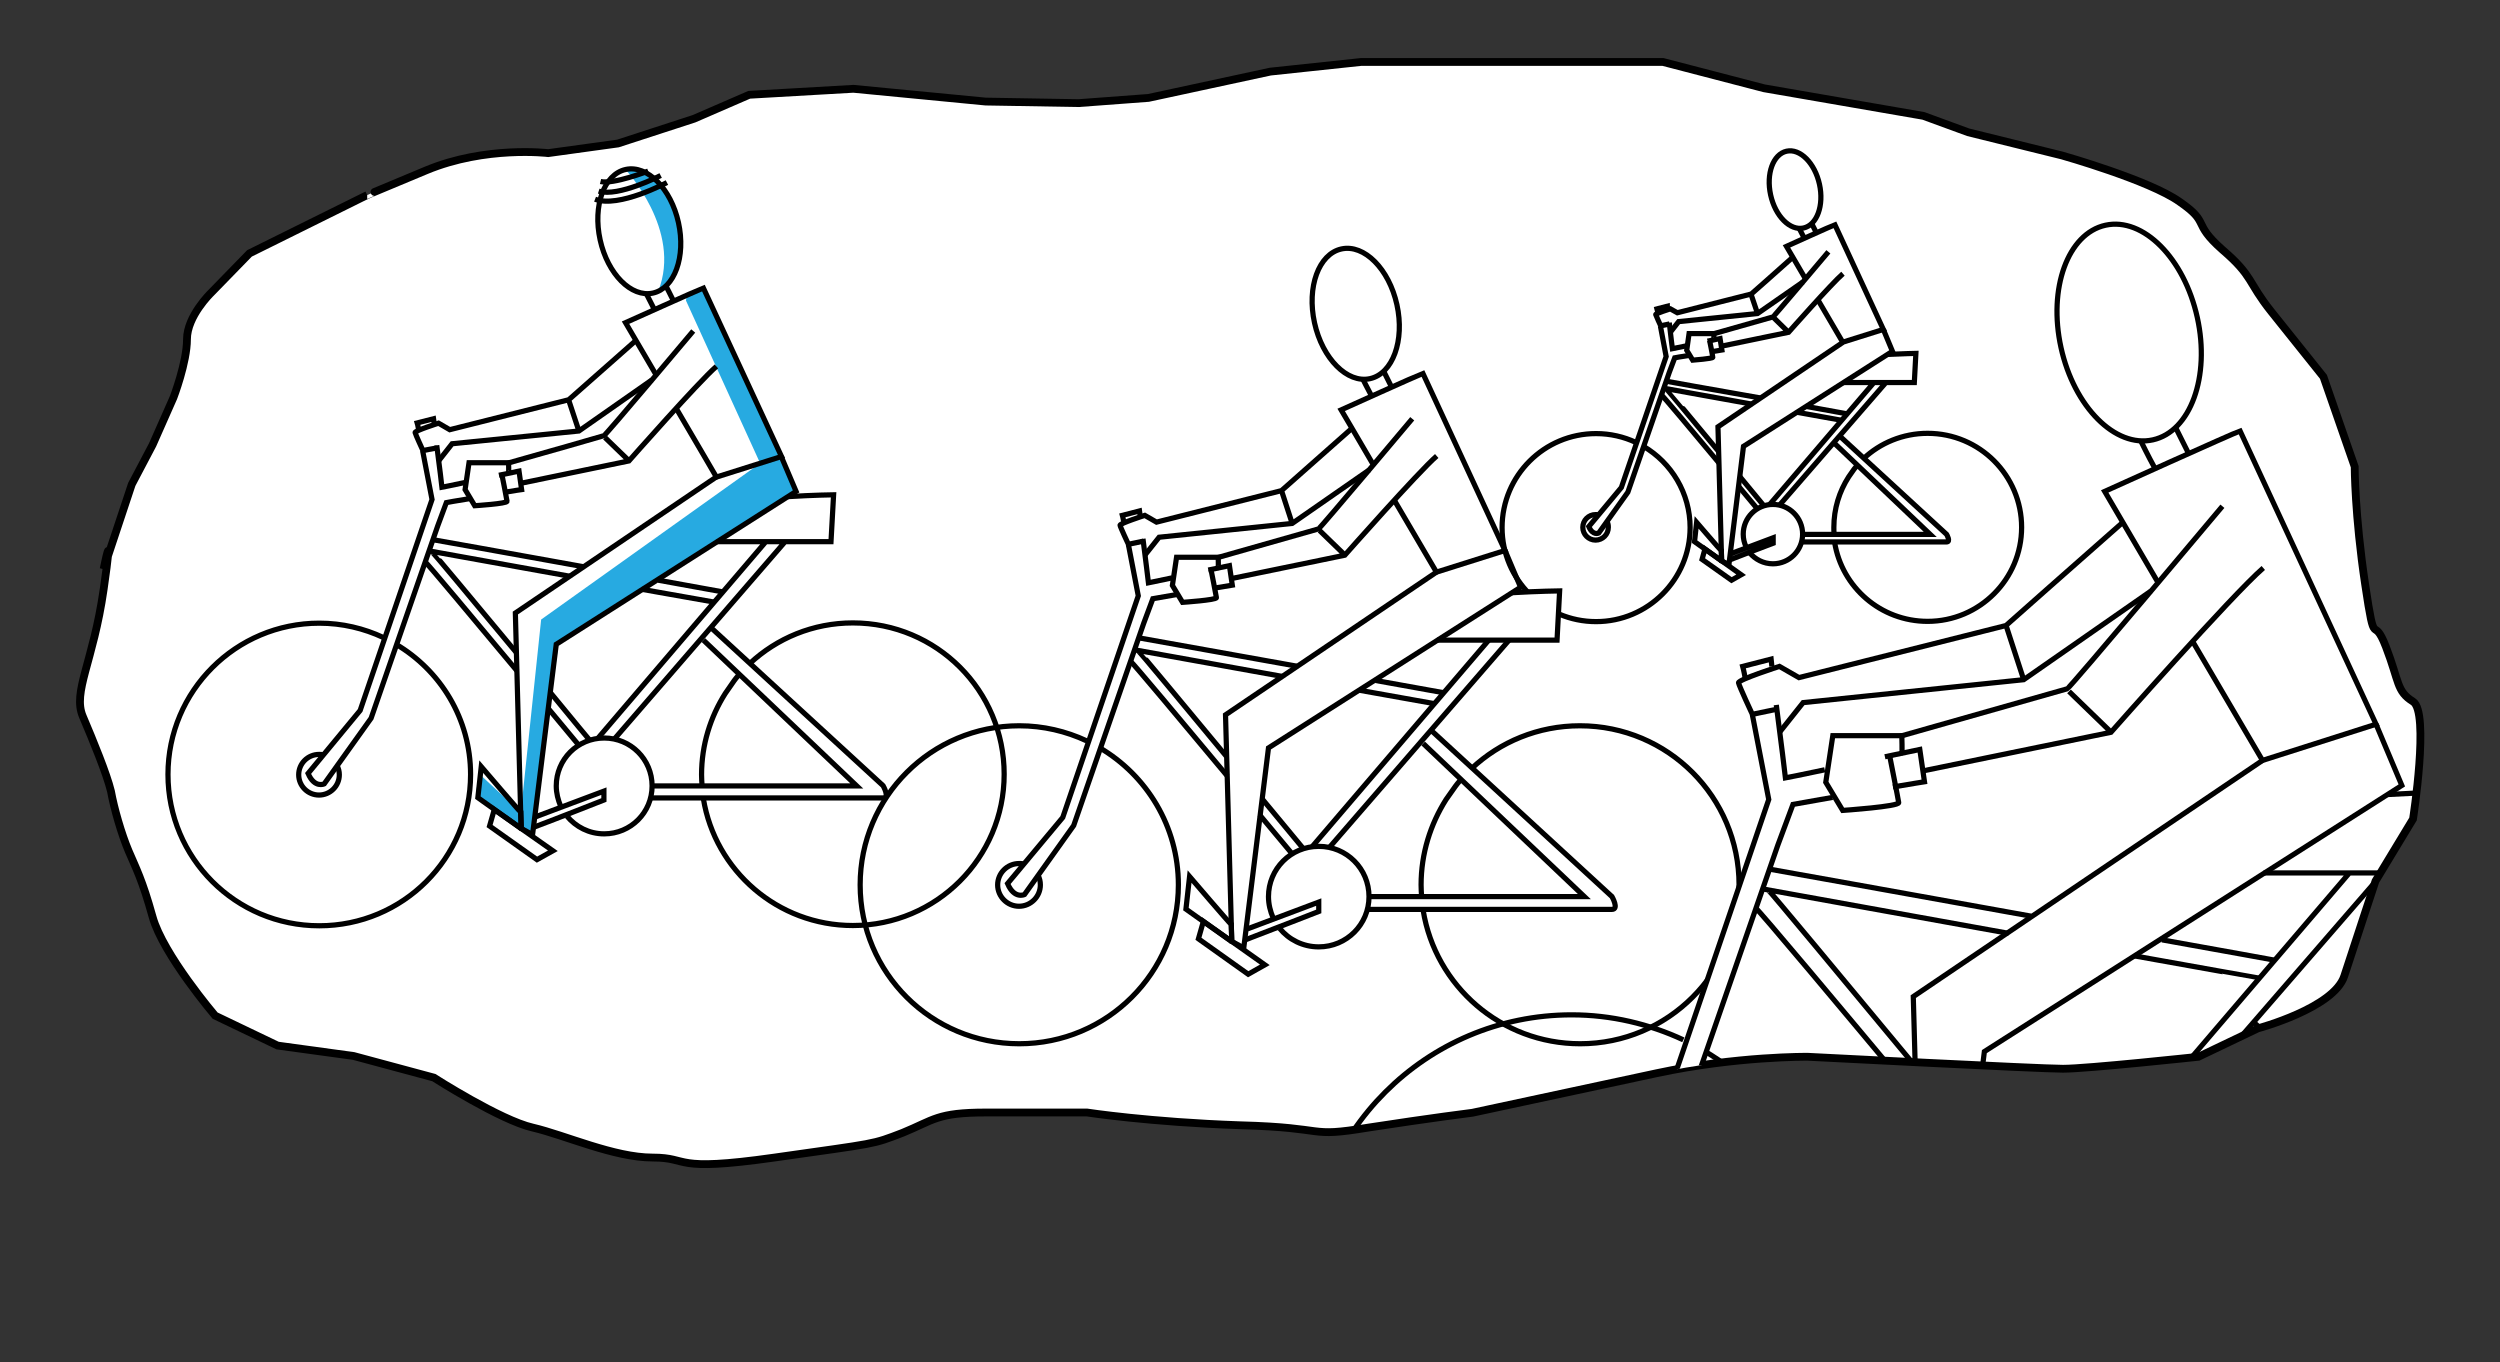 <svg version="1" xmlns="http://www.w3.org/2000/svg" xmlns:xlink="http://www.w3.org/1999/xlink" width="960" height="523"><rect width="100%" height="100%" fill="#333333" stroke="none"/><path fill="#FFF" stroke="#000" stroke-width="3" stroke-miterlimit="10" d="M378.5 39l-50.8-4.9-40 2.3-21.2 9.2-29.2 9.5-26.8 3.7s-24-2.9-46.8 6.6-22.7 9.5-22.7 9.5L95.8 97.3 81 112.5s-9.2 8.9-9.2 17.8-5.2 22.4-5.2 22.4l-8 18.1-8 15.2-10.8 32.5s4-20.1 0 7.8-12 39.4-8 48.8 9.2 22.1 10.8 28.7c1.2 6.6 4 16.4 6.8 23s5.2 10.9 9.2 25.3 24 37.9 24 37.9l24 11.5 29.2 4 30.8 8.3s25.6 16.4 38 19.2c12.4 2.9 31.2 11.5 46 11.5s6.8 5.7 46.8 0 37.2-4.9 49.2-9.5c12-4.9 13.2-7.8 32-7.8h38.8s24 3.7 58.8 4.9c34.8.9 25.2 4.9 49.2.9 24-3.7 40-5.7 40-5.7s40-8.6 70.8-15.2 58-6.3 58-6.3 88.8 4.6 98 4.6 52-4.6 52-4.6l22.8-10.9s29.2-7.8 33.2-20.1 12-36.5 12-36.5l14.4-23.8s6.4-41.1 0-45.1-5.2-7.5-10.4-21-4 2.9-8-24.1c-4-26.7-4-45.1-4-45.1l-12-34.5-20-25c-9.2-11.5-6.8-13.5-18.8-23.8-12-10.6-4.4-10.1-16.4-18.4-11.6-8.3-45.2-17.8-45.2-17.8l-36-8.9-17.2-6.3-61.2-10.6-38.8-10.1h-116l-34.8 3.7L441 37.6l-26.8 2-35.7-.6z"/><defs><path id="a" d="M378.5 39l-50.8-4.9-40 2.3-21.2 9.2-29.2 9.5-26.8 3.7s-24-2.9-46.8 6.6-22.7 9.5-22.7 9.5L95.8 97.3 81 112.5s-9.2 8.9-9.2 17.8-5.2 22.4-5.2 22.4l-8 18.1-8 15.2-10.8 32.5s4-20.1 0 7.8-12 39.4-8 48.8 9.2 22.1 10.8 28.7c1.2 6.6 4 16.4 6.8 23s5.2 10.9 9.2 25.3 24 37.9 24 37.9l24 11.5 29.2 4 30.8 8.3s25.6 16.4 38 19.2c12.4 2.9 31.2 11.5 46 11.5s6.8 5.7 46.8 0 37.2-4.9 49.2-9.5c12-4.9 13.2-7.8 32-7.8h38.8s24 3.7 58.8 4.9c34.8.9 25.2 4.9 49.2.9 24-3.7 40-5.7 40-5.7s40-8.6 70.8-15.2 58-6.3 58-6.3 88.8 4.6 98 4.6 52-4.6 52-4.6l22.8-10.9s29.2-7.8 33.2-20.1 12-36.5 12-36.5l14.4-23.8s6.4-41.1 0-45.1-5.2-7.5-10.4-21-4 2.9-8-24.1c-4-26.7-4-45.1-4-45.1l-12-34.5-20-25c-9.2-11.5-6.8-13.5-18.8-23.8-12-10.6-4.4-10.1-16.4-18.4-11.6-8.3-45.2-17.8-45.2-17.8l-36-8.9-17.2-6.3-61.2-10.6-38.8-10.1h-116l-34.8 3.7L441 37.6l-26.8 2-35.7-.6z"/></defs><clipPath id="b"><use xlink:href="#a" overflow="visible"/></clipPath><g clip-path="url(#b)"><g fill="none" stroke="#000" stroke-width="2" stroke-miterlimit="10"><path d="M715.6 176.1c6.4-6 15.1-9.7 24.6-9.7 20 0 36.1 16.2 36.1 36.1s-16.2 36.1-36.1 36.1c-18 0-32.9-13.1-35.7-30.3m-.2-3.1c-.1-.9-.1-1.8-.1-2.7 0-7.2 2.1-13.8 5.7-19.4l2.1-3c.3-.4.7-.8 1-1.2m-81.9-7.5c10.7 6.3 17.9 17.9 17.9 31.2 0 19.9-16.2 36.1-36.1 36.1-19.9 0-36.1-16.1-36.1-36.1s16.2-36.1 36.1-36.1c5.4 0 10.6 1.2 15.3 3.4m42.3 40.1c-.7-1.5-1.1-3.1-1.1-4.9 0-6.3 5.1-11.4 11.4-11.4 6.3 0 11.4 5.1 11.4 11.4 0 6.3-5.1 11.4-11.4 11.4-3.6 0-6.8-1.7-8.9-4.2"/><path d="M617.1 200.3c.4.7.5 1.4.5 2.2 0 2.7-2.2 4.9-4.9 4.9s-4.9-2.2-4.9-4.9 2.2-4.9 4.9-4.9c.4 0 .7 0 .9.1m94.2-50.8h27.3l.6-11.2s-4.7.1-10.9.4m-59.9 86.7l-11.3-8 1.1-4 13.9 9.9zm-.7-7.8c5.1-2 16.7-6.4 16.7-6.4v-2.1s-9.9 3.7-16.2 6.1m18.6-18.6l40.8-47m-44.7 46.9l40.1-46.9m-27.2 61.1h55.2c1.7 0 0-2.9 0-2.9l-41.1-37.8"/><path d="M692.3 205.2h48.9l-36.6-34.8m-47.7-35.3c2.5-.4 4.3-.7 4.3-.7l-.7-4.4s-2.1.4-4.8 1m-18.1-5.8c1 5.2 2.2 11.7 2.2 11.7l-17.2 50.3-12.5 15c1.5 3.6 3.8 2.5 3.8 2.5l11.2-15.7 15.9-46 2.1-5.6s2.6-.5 5.4-.9m-8.2-17.9c-.1-.7-.1-1-.1-1l-3.9 1s.2.7.4 1.7"/><path d="M647.6 132.8c-2.8.6-5.4 1.1-5.4 1.1s-.7-5.4-1.2-10m31.8 31.3c-17-3.1-33.8-6.1-33.8-6.1m68.2 12.3s-7.3-1.3-17.2-3.1m3.8-2.2c9 1.6 15.4 2.8 15.4 2.8m-69.3-12.5s18.2 3.3 36 6.4m-15.8 25c-10.1-12.1-21.6-25.9-22.1-26.1m36.9 43.8s-3.1-3.7-7.4-8.9m-7.6-13.3c-9.7-11.7-19.9-24-20-24m37.5 45s-4-4.9-9.4-11.4"/><ellipse transform="rotate(-12.439 689.335 72.806)" cx="689.3" cy="72.8" rx="9.6" ry="15.1"/><path d="M697.4 89.2c-.7-1.3-1.7-3.4-1.7-3.4m-4.8 1.9s1.1 2.2 1.8 3.5m.5 15.7c-4-6.8-7.2-12.3-7.2-12.3s17.7-8 18.6-8.3l18.6 40.2-15.6 4.9s-4.5-7.7-9.6-16.4"/><path d="M707.6 131.5l-47.9 32.4 1.4 51.5 2.8 1.4 5.6-45.4 57.2-36.5-3.5-8.4m-65.3 1.7c7.5-2.1 22.5-6.4 22.9-6.5.4-.2 21.3-25 21.3-25"/><path d="M656.5 130.8s1.2 5.9 1.2 6.4c.1.5-7.7 1.1-7.7 1.1l-2.3-3.8.9-6.4h9.5s.1 2.4 0 2.4m3.1 2.4l25.6-5.3s16.6-18.8 20.9-22.5m-46.6 110.3l-10.4-7.4.8-7.4s9.2 10.7 9.5 10.9l.1 3.9zm-20-91l-3.4.7s-1.8-3.9-1.9-4.3c-.1-.4 5.6-2.2 5.6-2.2l2.7 1.5 28.4-7.2s9.8-8.6 15.9-14.1m3.9 9.5l-17.4 12.1-30.3 3.1-3.2 4.1m33.5-7.2l-2.5-7.4m14.4 14.6l-5.7-5.6"/></g><path d="M260.3 82.4c6.7 18.7-7.5 29.3-7.5 29.3 9.2-23.3-12.6-46.6-12.6-46.6s13.5-1.4 20.1 17.3zm3.5 30.9l6.4-2.8 35.6 78.2-91.3 58.4-10 73.5s-19.6-13.1-21.1-14.3c-1.6-1.1 1-8.8 1-8.8L200 312l7.8-74.1 84.1-60-28.5-62.5" fill="#27AAE1"/><g fill="none" stroke="#000" stroke-width="2" stroke-miterlimit="10"><path d="M287.9 254.8c10.4-9.7 24.3-15.6 39.6-15.6 32.2 0 58.1 26 58.1 58.1s-26.1 58.1-58.1 58.1c-28.9 0-52.9-21.1-57.4-48.7m-.5-4.9c-.1-1.4-.2-2.9-.2-4.3 0-11.5 3.4-22.2 9.1-31.2l3.4-4.9c.5-.7 1-1.3 1.6-2m-131.6-12.1c17.2 10.1 28.8 28.7 28.8 50.1 0 32.2-26 58.1-58.1 58.1s-58.1-26-58.1-58.1 26.1-58.1 58.1-58.1c8.8 0 17.1 2 24.6 5.5m68.1 64.8c-1-2.4-1.7-5-1.7-7.8 0-10.2 8.2-18.4 18.4-18.4s18.4 8.2 18.4 18.4-8.2 18.4-18.4 18.4c-5.8 0-10.9-2.7-14.3-6.8"/><path d="M129.4 294c.6 1 .9 2.3.9 3.5 0 4.3-3.5 7.8-7.8 7.8s-7.8-3.5-7.8-7.8 3.5-7.8 7.8-7.8c.6 0 1 0 1.5.1M275.2 208h43.9l1-18s-7.6.1-17.5.7m-96.4 139.4L188 317.2l1.8-6.3 22.5 15.8zm-1.1-12.5c8.3-3.1 26.8-10.4 26.8-10.4v-3.4s-16 6-26.1 9.8m30.1-29.8l65.5-75.7m-71.9 75.5l64.5-75.5m-43.7 98.3h88.8c2.7 0 0-4.7 0-4.7L273 241"/><path d="M250.3 301.8H329l-58.9-56m-76.7-56.7c4-.7 6.9-1.1 6.9-1.1l-1-7.1s-3.3.7-7.7 1.6m-29.3-9.4c1.6 8.4 3.6 18.7 3.6 18.7l-27.6 81-20 24.2c2.5 5.8 6.2 4 6.2 4l18-25.2 25.6-73.9 3.3-8.9s4.2-.8 8.8-1.5m-13.5-29.1c-.1-1-.2-1.6-.2-1.6l-6.3 1.6s.3 1 .6 2.8"/><path d="M178.4 185.3c-4.5 1-8.7 1.8-8.7 1.8s-1-8.8-2-16.1m51.2 50.3c-27.3-4.9-54.4-9.8-54.4-9.8m109.7 19.7s-11.8-2.1-27.7-4.9m6.3-3.5c14.5 2.6 24.8 4.5 24.8 4.5M166 207.2s29.3 5.2 57.9 10.4m-25.3 40.1c-16.2-19.4-34.7-41.6-35.5-42.1m59.2 70.6s-4.9-5.9-11.9-14.3m-12.2-21.4c-15.6-18.8-32-38.5-32.2-38.5m60.4 72.2s-6.5-7.8-15.1-18.3"/><ellipse transform="rotate(-12.439 245.537 88.837)" cx="245.5" cy="88.8" rx="15.4" ry="24.3"/><path d="M230.6 69.7c4.9 1.2 18.3-4 18.3-4m-19 7.7c7.5 2.4 23.8-6 23.8-6m-25.2 9.1c9.1 3.5 27.6-6.4 27.6-6.4m2.4 45.2c-1-2.1-2.8-5.5-2.8-5.5m-7.5 3s1.8 3.6 2.9 5.7m.7 25.2c-6.4-10.9-11.6-19.8-11.6-19.8s28.5-12.8 29.9-13.3l30 64.7-25 7.9s-7.2-12.4-15.5-26.5"/><path d="M275 183.2l-77.1 52.2 2.2 82.7 4.4 2.4 9.1-73.1 92.1-58.7-5.7-13.4m-104.9 2.5c12.1-3.4 36.3-10.3 36.8-10.5.7-.2 34.3-40.2 34.3-40.2"/><path d="M192.7 182.1s1.9 9.5 2 10.4-12.4 1.7-12.4 1.7l-3.7-6.2 1.5-10.3h15.2s.1 3.9 0 3.9m5.1 3.9l41.1-8.5s26.7-30.3 33.6-36.3m-74.9 177.5l-16.7-11.9 1.3-11.9s14.7 17.2 15.2 17.5l.2 6.3zM167.8 172l-5.4 1s-2.9-6.3-3-6.9c-.1-.7 9-3.6 9-3.6l4.3 2.5 45.7-11.5s15.7-13.9 25.6-22.6m6.3 15l-28 19.6-48.7 4.9-5.1 6.5m53.8-11.4l-4-12.1m23.2 23.5l-9.2-8.9"/></g><g stroke="#000" stroke-width="2" stroke-miterlimit="10"><path fill="none" d="M565.1 295.1c10.9-10.2 25.5-16.4 41.6-16.4 33.8 0 61.1 27.4 61.1 61.1s-27.3 61-61 61c-30.4 0-55.6-22.2-60.3-51.2m-.6-5.3c-.1-1.5-.2-3-.2-4.5 0-12.1 3.6-23.3 9.6-32.8l3.6-5.1c.5-.7 1.1-1.4 1.7-2.1m-138.4-12.7c18.1 10.6 30.3 30.2 30.3 52.7 0 33.7-27.4 61-61.1 61s-61.1-27.2-61.1-61 27.4-61.1 61.1-61.1c9.2 0 18 2.1 25.9 5.8m71.6 68c-1.1-2.5-1.8-5.3-1.8-8.2 0-10.7 8.6-19.3 19.3-19.3s19.3 8.6 19.3 19.3c0 10.7-8.6 19.3-19.3 19.3-6.1 0-11.5-2.8-15-7.1"/><path fill="none" d="M398.6 336.1c.6 1.1.9 2.4.9 3.7 0 4.5-3.7 8.2-8.2 8.2s-8.2-3.7-8.2-8.2 3.7-8.2 8.2-8.2c.6 0 1.1 0 1.6.1"/><path fill="#FFF" d="M551.8 245.8h46.1l1-18.9s-8 .1-18.4.7"/><path fill="none" d="M479.3 374.1l-19.1-13.6 1.9-6.7 23.6 16.7zm-1.1-13.2c8.7-3.3 28.2-10.9 28.2-10.9v-3.6s-16.8 6.3-27.4 10.3m31.5-31.3l68.9-79.5m-75.6 79.3l67.8-79.3m-45.9 103.3H619c2.8 0 0-4.9 0-4.9l-69.5-63.9"/><path fill="none" d="M525.7 344.3h82.7l-61.9-58.8m-80.6-59.6c4.2-.7 7.3-1.2 7.3-1.2l-1.1-7.5s-3.5.7-8.1 1.7m-30.7-9.8c1.7 8.8 3.8 19.7 3.8 19.7l-29 85.1-21.2 25.4c2.6 6.1 6.5 4.2 6.5 4.2l18.9-26.5 26.9-77.7 3.5-9.4s4.4-.8 9.2-1.6m-14.1-30.4c-.1-1.1-.2-1.7-.2-1.7l-6.6 1.7s.3 1.1.6 2.9"/><path fill="none" d="M450.1 221.9c-4.7 1-9.1 1.9-9.1 1.9s-1.1-9.2-2.1-16.9m53.8 52.9c-28.7-5.2-57.2-10.3-57.2-10.3m115.3 20.7s-12.4-2.2-29.1-5.2m6.5-3.7c15.2 2.7 26.1 4.7 26.1 4.7m-117.2-21.1s30.8 5.5 60.8 10.9M471.3 298c-17-20.4-36.5-43.7-37.3-44.2m62.2 74.1s-5.2-6.2-12.5-15m-12.8-22.5c-16.4-19.8-33.6-40.5-33.8-40.5m63.4 76s-6.8-8.2-15.9-19.2"/><ellipse transform="rotate(-12.439 520.606 120.5)" fill="none" cx="520.6" cy="120.5" rx="16.2" ry="25.5"/><path fill="none" d="M534.2 148.3l-2.9-5.8m-7.9 3.2s1.9 3.8 3.1 6m.7 26.5c-6.7-11.5-12.2-20.8-12.2-20.8s29.9-13.5 31.4-14l31.5 68-26.3 8.3s-7.6-13-16.3-27.8"/><path fill="none" d="M551.6 219.7l-81 54.8 2.4 87 4.6 2.5 9.5-76.8 96.8-61.7-6-14.2m-110.3 2.8c12.7-3.6 38.1-10.8 38.7-11 .7-.3 36-42.3 36-42.3"/><path fill="none" d="M465 218.6s2 10 2.1 10.9-13 1.8-13 1.8l-3.9-6.5 1.6-10.8h16s.1 4.1 0 4.1m5.4 4l43.2-8.9s28.1-31.8 35.3-38.1M473 361.6l-17.6-12.5 1.4-12.5s15.5 18.1 16 18.4l.2 6.6zm-33.9-153.8l-5.8 1.2s-3.1-6.6-3.2-7.3 9.5-3.8 9.5-3.8l4.5 2.6 48-12.1s16.5-14.6 26.9-23.8m6.7 15.9L496.2 201l-51.1 5.3-5.4 6.8m56.5-12.1l-4.1-12.6m24.3 24.7l-9.7-9.4"/></g><g stroke="#000" stroke-width="2" stroke-miterlimit="10"><path fill="none" d="M891.2 416.9c18.1-16.9 42.2-27.2 68.9-27.2 56 0 101.2 45.4 101.2 101.2s-45.2 101-101 101c-50.4 0-92.1-36.8-99.9-84.8m-1-8.8c-.2-2.5-.3-5-.3-7.5 0-20 6-38.6 15.9-54.3l6-8.4c.8-1.2 1.8-2.3 2.8-3.5m-229.3-21c30 17.6 50.2 50 50.2 87.3 0 55.8-45.4 101-101.2 101s-101.2-45.1-101.2-101 45.4-101.2 101.2-101.2c15.2 0 29.8 3.5 42.9 9.6M765 511.9c-1.8-4.1-3-8.8-3-13.6 0-17.7 14.2-32 32-32 17.7 0 32 14.2 32 32 0 17.7-14.2 32-32 32-10.1 0-19-4.6-24.8-11.8"/><path fill="none" d="M615.4 484.8c1 1.8 1.5 4 1.5 6.1 0 7.5-6.1 13.6-13.6 13.6s-13.6-6.1-13.6-13.6 6.1-13.6 13.6-13.6c1 0 1.8 0 2.7.2m263.2-142.3h76.4l1.7-31.3s-13.3.2-30.5 1.2M749.1 547.7l-31.6-22.5 3.1-11.1 39.1 27.6zm-1.8-21.9c14.4-5.5 46.7-18.1 46.7-18.1v-6s-27.8 10.4-45.4 17.1m52.2-51.8l114.1-131.6M789.7 466.7L902 335.4m-76.1 171.1h154.5c4.6 0 0-8.1 0-8.1l-115-105.9"/><path fill="none" d="M825.9 498.3h137L860.4 401m-133.5-98.8c7-1.2 12.1-2 12.1-2l-1.8-12.4s-5.8 1.2-13.4 2.8"/><path fill="#FFF" d="M672.9 274.4c2.8 14.6 6.3 32.6 6.3 32.6l-48 140.9-35.2 42.2c4.3 10.1 10.8 7 10.8 7l31.3-43.9 44.6-128.7 5.8-15.6s7.3-1.3 15.2-2.7"/><path fill="none" d="M680.4 255.9c-.2-1.8-.3-2.8-.3-2.8l-10.9 2.8s.5 1.8 1 4.8m30.5 34.9c-7.8 1.7-15.1 3.1-15.1 3.1s-1.8-15.2-3.5-28m89.2 87.7c-47.5-8.6-94.7-17.1-94.7-17.1m190.9 34.3S847 372 819.3 367m10.9-6.1c25.2 4.5 43.2 7.8 43.2 7.8m-194.2-35s51 9.1 100.7 18.1m-44.1 69.9c-28.2-33.8-60.5-72.4-61.8-73.2m103.1 122.7s-8.6-10.3-20.7-24.8m-21.2-37.3c-27.2-32.8-55.7-67.1-56-67.1m105 125.9s-11.3-13.6-26.3-31.8"/><ellipse transform="rotate(-12.439 817.582 127.715)" fill="none" cx="817.6" cy="127.7" rx="26.8" ry="42.2"/><path fill="none" d="M840.2 173.7l-4.8-9.6m-13.3 5.3s3.1 6.3 5.1 9.9m1.2 43.9c-11.1-19-20.2-34.5-20.2-34.5s49.5-22.4 52-23.2l52.2 112.6-43.6 13.9s-12.6-21.5-27-46"/><path fill="none" d="M868.8 292l-134.1 90.7 4 144.1 7.6 4.2L762 403.8l160.3-102.2-9.9-23.5m-182.7 4.6c21-6 63.1-17.9 64.1-18.2 1.2-.5 59.6-70.1 59.6-70.1"/><path fill="none" d="M725.6 290.1s3.3 16.6 3.5 18.1c.2 1.5-21.5 3-21.5 3l-6.5-10.8 2.7-17.9h26.5s.2 6.8 0 6.8m8.7 6.6l71.6-14.7s46.5-52.7 58.5-63.1M738.7 527l-29.2-20.7 2.3-20.7s25.7 30 26.5 30.5l.4 10.9zm-56.2-254.7l-9.6 2s-5.1-10.9-5.3-12.1c-.2-1.2 15.7-6.3 15.7-6.3l7.5 4.3 79.5-20s27.3-24.2 44.6-39.4m11 26.2l-48.8 34-84.7 8.8-8.9 11.2m93.6-20l-6.8-20.9m40.2 40.9l-16-15.5"/></g></g></svg>
